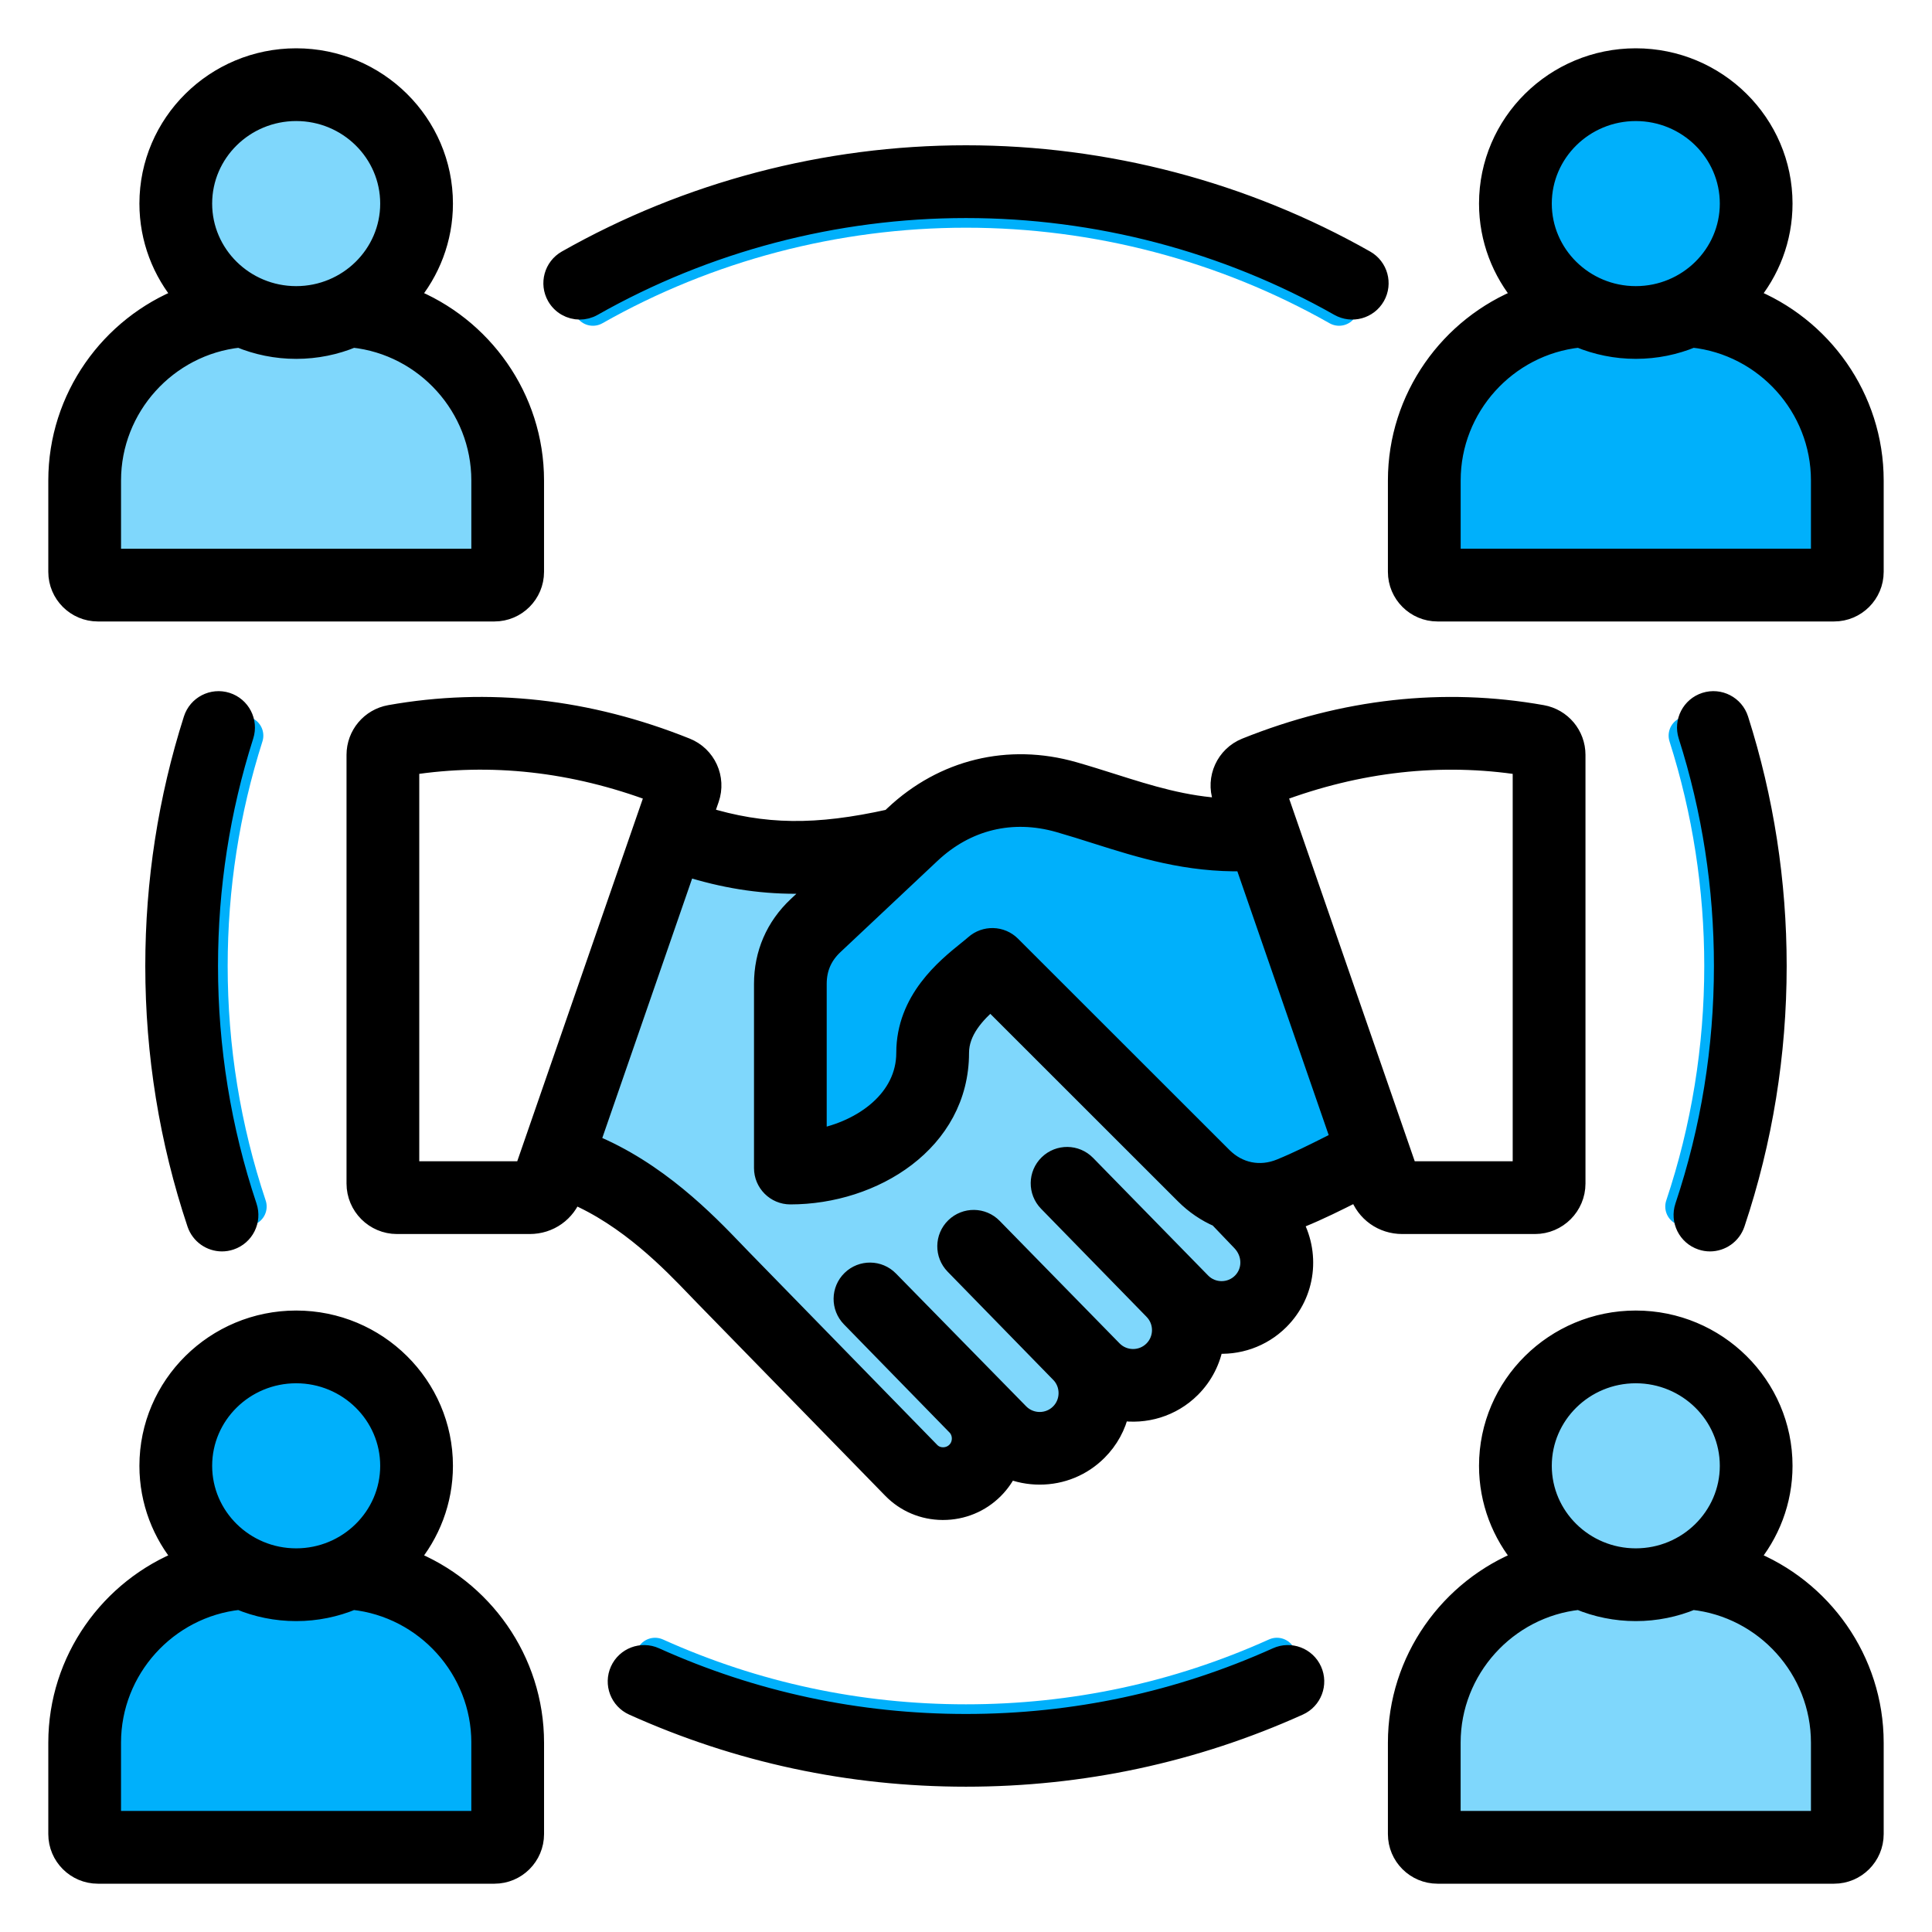 <svg width="100" height="100" viewBox="0 0 100 100" fill="none" xmlns="http://www.w3.org/2000/svg">
<path d="M30.689 15.861C36.547 12.54 43.224 10.786 50 10.786C56.775 10.786 63.453 12.54 69.31 15.861" stroke="#00B0FB" stroke-width="2" stroke-linecap="round"/>
<path d="M66.093 85.77C61.023 88.055 55.608 89.215 49.999 89.215C44.391 89.215 38.976 88.056 33.905 85.771" stroke="#00B0FB" stroke-width="2" stroke-linecap="round"/>
<path d="M87.368 38.076C88.592 41.917 89.212 45.928 89.212 49.999C89.212 54.26 88.533 58.449 87.194 62.451" stroke="#00B0FB" stroke-width="2" stroke-linecap="round"/>
<path d="M12.63 38.076C11.405 41.917 10.784 45.929 10.784 49.999C10.784 54.26 11.463 58.449 12.802 62.451" stroke="#00B0FB" stroke-width="2" stroke-linecap="round"/>
<path d="M15.33 15.31C12.657 15.31 10.481 13.169 10.481 10.538C10.481 7.906 12.657 5.765 15.331 5.765C18.005 5.765 20.18 7.906 20.18 10.538C20.18 13.169 18.003 15.31 15.33 15.31Z" fill="#00B0FB" fill-opacity="0.5"/>
<path d="M24.896 28.902H5.765V24.867C5.765 21.081 8.657 17.892 12.395 17.492C13.298 17.866 14.288 18.075 15.329 18.075C16.37 18.075 17.362 17.867 18.265 17.492C22.004 17.891 24.895 21.081 24.895 24.867L24.896 28.902Z" fill="#00B0FB" fill-opacity="0.5"/>
<path d="M84.668 15.31C81.995 15.31 79.819 13.169 79.819 10.538C79.819 7.906 81.995 5.765 84.668 5.766C87.341 5.766 89.516 7.906 89.516 10.538C89.516 13.169 87.342 15.31 84.668 15.31Z" fill="#00B0FB"/>
<path d="M87.604 17.491C91.342 17.89 94.234 21.08 94.234 24.866L94.234 28.901L75.105 28.901V24.866C75.105 21.08 77.997 17.891 81.734 17.491C82.638 17.865 83.63 18.074 84.669 18.074C85.709 18.074 86.701 17.866 87.604 17.491Z" fill="#00B0FB"/>
<path d="M15.33 80.642C12.657 80.642 10.481 78.501 10.481 75.87C10.481 73.238 12.656 71.098 15.33 71.098C18.004 71.098 20.18 73.238 20.18 75.87C20.18 78.501 18.003 80.642 15.33 80.642Z" fill="#00B0FB"/>
<path d="M18.266 82.824C22.004 83.224 24.896 86.413 24.896 90.199L24.895 90.199L24.895 94.234L5.764 94.234V90.199C5.764 86.413 8.657 83.224 12.394 82.824C13.299 83.199 14.29 83.408 15.33 83.408C16.369 83.408 17.362 83.199 18.266 82.824Z" fill="#00B0FB"/>
<path d="M84.668 80.642C81.995 80.642 79.819 78.501 79.819 75.87C79.819 73.238 81.995 71.097 84.668 71.098C87.341 71.098 89.516 73.238 89.516 75.87C89.516 78.501 87.342 80.642 84.668 80.642Z" fill="#00B0FB" fill-opacity="0.5"/>
<path d="M87.605 82.824C91.343 83.224 94.235 86.413 94.235 90.199L94.234 94.234L75.103 94.234V90.199C75.103 86.413 77.996 83.224 81.733 82.824C82.638 83.199 83.629 83.408 84.668 83.408C85.708 83.408 86.701 83.199 87.605 82.824Z" fill="#00B0FB" fill-opacity="0.5"/>
<path d="M63.066 63.019L64.255 64.262C64.841 64.874 64.85 65.802 64.276 66.379C63.699 66.956 62.761 66.956 62.184 66.379L56.221 60.282C55.688 59.736 54.813 59.725 54.267 60.259C53.72 60.792 53.709 61.667 54.242 62.214L59.683 67.788L59.69 67.794C59.692 67.796 59.693 67.799 59.695 67.801C60.272 68.377 60.271 69.316 59.695 69.893C59.118 70.469 58.179 70.469 57.603 69.893L51.386 63.542C50.853 62.995 49.978 62.985 49.431 63.519C48.885 64.052 48.874 64.927 49.407 65.473L54.848 71.048C54.85 71.05 54.852 71.051 54.854 71.053L54.861 71.059C55.138 71.337 55.291 71.708 55.291 72.106C55.291 72.503 55.138 72.874 54.861 73.152C54.284 73.728 53.345 73.728 52.769 73.151L46.019 66.268C45.486 65.721 44.611 65.711 44.064 66.244C43.517 66.777 43.507 67.652 44.04 68.199L49.481 73.774C49.483 73.776 49.485 73.777 49.487 73.779L49.493 73.785C49.859 74.149 49.858 74.766 49.493 75.131C49.313 75.312 49.07 75.411 48.81 75.411L48.804 75.411C48.66 75.41 48.384 75.374 48.158 75.142L38.391 65.134C38.285 65.024 38.168 64.903 38.043 64.774L38.024 64.753C36.576 63.246 34.023 60.591 30.549 59.179L35.509 44.856C37.444 45.464 39.255 45.762 41.181 45.762C41.624 45.762 42.074 45.745 42.532 45.714L41.268 46.903C40.129 47.973 39.527 49.366 39.527 50.93V60.458C39.527 61.221 40.146 61.84 40.909 61.84C45.21 61.84 49.657 59.093 49.657 54.496C49.657 53.352 50.501 52.453 51.276 51.786L61.328 61.832C61.844 62.349 62.435 62.746 63.066 63.019Z" fill="#00B0FB" fill-opacity="0.5"/>
<path d="M64.4 44.597L69.389 59.003C69.212 59.092 69.032 59.181 68.859 59.268C68.028 59.686 67.17 60.117 66.28 60.48C65.215 60.915 64.095 60.689 63.282 59.876L52.34 48.941C51.822 48.423 50.989 48.399 50.442 48.886C50.35 48.969 50.216 49.077 50.061 49.202L50.06 49.203C48.952 50.097 46.891 51.761 46.891 54.495C46.891 56.872 44.698 58.487 42.29 58.943V50.929C42.29 50.124 42.575 49.466 43.161 48.915L48.18 44.196C50.022 42.465 52.375 41.892 54.805 42.584C55.461 42.772 56.114 42.978 56.747 43.178C59.056 43.91 61.438 44.661 64.4 44.597Z" fill="#00B0FB"/>
<mask id="path-15-outside-1_261_11007" maskUnits="userSpaceOnUse" x="2" y="2" width="96" height="96" fill="black">
<rect fill="white" x="2" y="2" width="96" height="96"/>
<path d="M12.63 38.076C11.405 41.917 10.784 45.929 10.784 49.999C10.784 54.26 11.463 58.449 12.802 62.451C13.045 63.175 12.654 63.958 11.93 64.2C11.784 64.249 11.636 64.273 11.491 64.273C10.912 64.273 10.374 63.907 10.18 63.329C8.747 59.044 8.02 54.559 8.02 49.999C8.02 45.643 8.684 41.35 9.995 37.237C10.227 36.509 11.004 36.108 11.732 36.339C12.46 36.571 12.862 37.349 12.63 38.076ZM30.008 16.041C30.239 16.041 30.473 15.984 30.689 15.861C36.547 12.54 43.224 10.786 49.999 10.786C56.775 10.786 63.453 12.54 69.31 15.861C69.974 16.237 70.818 16.004 71.195 15.34C71.571 14.676 71.338 13.832 70.674 13.455C64.401 9.899 57.252 8.02 49.999 8.02C42.747 8.02 35.598 9.899 29.325 13.455C28.661 13.832 28.428 14.676 28.804 15.34C29.059 15.789 29.527 16.041 30.008 16.041ZM66.093 85.77C61.023 88.055 55.608 89.215 49.999 89.215C44.391 89.215 38.976 88.056 33.906 85.771C33.209 85.457 32.391 85.768 32.078 86.463C31.764 87.16 32.074 87.978 32.77 88.291C38.2 90.738 43.997 91.979 49.999 91.979C56.002 91.979 61.799 90.738 67.229 88.291C67.925 87.978 68.235 87.16 67.921 86.463C67.608 85.767 66.79 85.457 66.093 85.77ZM88.069 64.2C88.214 64.249 88.361 64.273 88.507 64.273C89.085 64.273 89.624 63.907 89.818 63.329C91.252 59.044 91.978 54.559 91.978 49.999C91.978 45.643 91.314 41.35 90.003 37.237C89.771 36.509 88.993 36.107 88.266 36.339C87.538 36.571 87.136 37.349 87.368 38.076C88.593 41.917 89.213 45.928 89.213 49.999C89.213 54.26 88.534 58.449 87.195 62.451C86.954 63.175 87.344 63.958 88.069 64.2ZM3 29.6V24.866C3 20.59 5.688 16.868 9.5 15.377C8.388 14.067 7.716 12.378 7.716 10.537C7.716 6.381 11.132 3 15.33 3C19.527 3 22.944 6.382 22.944 10.537C22.944 12.378 22.272 14.067 21.16 15.377C24.971 16.868 27.659 20.59 27.659 24.866V29.6C27.659 30.74 26.732 31.667 25.592 31.667H5.067C3.927 31.667 3 30.74 3 29.6ZM10.481 10.538C10.481 13.169 12.657 15.31 15.33 15.31C18.003 15.31 20.179 13.169 20.179 10.538C20.179 7.906 18.005 5.765 15.331 5.765C12.657 5.765 10.481 7.906 10.481 10.538ZM5.765 28.902H24.896V24.867C24.896 21.081 22.004 17.891 18.265 17.492C17.362 17.867 16.37 18.075 15.33 18.075C14.289 18.075 13.298 17.866 12.395 17.492C8.657 17.892 5.765 21.081 5.765 24.867V28.902ZM96.999 24.866V29.6C96.999 30.74 96.072 31.667 94.932 31.667H74.405C73.265 31.667 72.338 30.74 72.338 29.6V24.866C72.338 20.59 75.026 16.868 78.838 15.377C77.726 14.067 77.054 12.378 77.054 10.537C77.054 6.381 80.47 3 84.667 3C88.866 3 92.281 6.382 92.281 10.537C92.281 12.378 91.609 14.066 90.497 15.377C94.311 16.868 96.999 20.59 96.999 24.866ZM79.82 10.538C79.82 13.169 81.996 15.31 84.668 15.31C87.342 15.31 89.517 13.169 89.517 10.538C89.517 7.906 87.341 5.766 84.668 5.766C81.996 5.765 79.82 7.906 79.82 10.538ZM94.234 24.866C94.234 21.08 91.342 17.89 87.604 17.491C86.701 17.866 85.709 18.074 84.669 18.074C83.629 18.074 82.638 17.865 81.734 17.491C77.997 17.891 75.104 21.08 75.104 24.866V28.901H94.234V24.866ZM27.66 90.199V94.933C27.66 96.073 26.733 97 25.593 97H5.067C3.927 97 3 96.073 3 94.933V90.199C3 85.923 5.688 82.201 9.5 80.71C8.388 79.4 7.716 77.711 7.716 75.87C7.716 71.713 11.132 68.333 15.33 68.333C19.527 68.333 22.944 71.715 22.944 75.87C22.944 77.711 22.272 79.399 21.16 80.71C24.972 82.201 27.66 85.922 27.66 90.199ZM10.481 75.87C10.481 78.501 12.657 80.642 15.33 80.642C18.003 80.642 20.179 78.501 20.179 75.87C20.179 73.238 18.003 71.098 15.33 71.098C12.656 71.098 10.481 73.238 10.481 75.87ZM24.896 90.199C24.896 86.413 22.004 83.224 18.265 82.824C17.362 83.199 16.369 83.408 15.33 83.408C14.29 83.408 13.298 83.199 12.394 82.824C8.656 83.224 5.764 86.413 5.764 90.199V94.234H24.895V90.199H24.896ZM96.999 90.199V94.933C96.999 96.073 96.072 97 94.932 97H74.405C73.265 97 72.338 96.073 72.338 94.933V90.199C72.338 85.923 75.026 82.201 78.838 80.71C77.726 79.4 77.054 77.711 77.054 75.87C77.054 71.713 80.47 68.333 84.667 68.333C88.866 68.333 92.281 71.715 92.281 75.87C92.281 77.711 91.609 79.399 90.497 80.71C94.311 82.201 96.999 85.922 96.999 90.199ZM79.82 75.87C79.82 78.501 81.996 80.642 84.668 80.642C87.342 80.642 89.517 78.501 89.517 75.87C89.517 73.238 87.341 71.098 84.668 71.098C81.996 71.097 79.82 73.238 79.82 75.87ZM94.234 90.199C94.234 86.413 91.343 83.224 87.604 82.824C86.701 83.199 85.708 83.408 84.668 83.408C83.629 83.408 82.637 83.199 81.732 82.824C77.995 83.224 75.102 86.413 75.102 90.199V94.234H94.234V90.199ZM72.582 63.373C71.562 63.373 70.688 62.75 70.354 61.786L70.302 61.637C70.235 61.671 70.168 61.704 70.1 61.739C69.223 62.179 68.316 62.636 67.325 63.04C67.18 63.1 67.033 63.151 66.886 63.198C67.842 64.844 67.625 66.938 66.233 68.332C65.304 69.26 64.048 69.668 62.833 69.554C62.691 70.394 62.297 71.199 61.651 71.845C60.648 72.848 59.26 73.243 57.956 73.029C57.784 73.81 57.394 74.527 56.816 75.104C56.017 75.904 54.951 76.344 53.815 76.344C53.248 76.344 52.698 76.235 52.19 76.025C52.011 76.408 51.764 76.768 51.448 77.085C50.744 77.789 49.809 78.174 48.811 78.174C48.803 78.174 48.796 78.174 48.787 78.174C47.793 78.168 46.867 77.777 46.179 77.073L36.412 67.064C36.295 66.945 36.168 66.811 36.03 66.668C34.755 65.34 32.515 63.01 29.642 61.795C29.306 62.753 28.434 63.373 27.417 63.373H20.549C19.384 63.373 18.436 62.425 18.436 61.259V39.072C18.436 38.045 19.169 37.171 20.179 36.991C25.274 36.083 30.432 36.657 35.513 38.694C36.562 39.115 37.093 40.281 36.724 41.349L36.414 42.242C39.541 43.209 42.253 43.232 46.077 42.381L46.287 42.184C48.828 39.795 52.208 38.973 55.563 39.928C56.258 40.126 56.931 40.339 57.582 40.545C59.493 41.151 61.324 41.726 63.44 41.823L63.276 41.349C62.907 40.281 63.438 39.115 64.487 38.694C69.567 36.657 74.726 36.084 79.821 36.991C80.831 37.171 81.564 38.046 81.564 39.072V61.259C81.564 62.425 80.616 63.373 79.451 63.373H72.582ZM66.092 41.034L72.871 60.608H78.797V39.623C74.587 38.97 70.318 39.443 66.092 41.034ZM33.907 41.034C29.682 39.443 25.413 38.969 21.201 39.622V60.607H27.128L33.907 41.034ZM64.255 64.262L63.066 63.019C62.434 62.746 61.844 62.349 61.327 61.832L51.276 51.786C50.501 52.453 49.657 53.352 49.657 54.496C49.657 59.093 45.21 61.84 40.909 61.84C40.146 61.84 39.527 61.221 39.527 60.458V50.93C39.527 49.366 40.129 47.973 41.268 46.903L42.532 45.714C42.074 45.745 41.624 45.762 41.181 45.762C39.254 45.762 37.444 45.464 35.509 44.856L30.549 59.179C34.023 60.591 36.576 63.246 38.024 64.753C38.156 64.891 38.279 65.019 38.391 65.134L48.158 75.143C48.384 75.374 48.659 75.41 48.804 75.411C48.806 75.411 48.808 75.411 48.81 75.411C49.07 75.411 49.312 75.312 49.493 75.131C49.858 74.766 49.858 74.149 49.493 73.785C49.491 73.783 49.489 73.781 49.487 73.779C49.485 73.777 49.483 73.776 49.481 73.774L44.04 68.199C43.507 67.652 43.517 66.777 44.064 66.244C44.61 65.711 45.485 65.721 46.019 66.268L52.768 73.152C53.345 73.728 54.284 73.728 54.86 73.152C55.138 72.874 55.291 72.503 55.291 72.106C55.291 71.708 55.138 71.337 54.86 71.059C54.858 71.057 54.856 71.055 54.854 71.053C54.852 71.051 54.85 71.05 54.848 71.048L49.407 65.473C48.874 64.927 48.884 64.052 49.431 63.519C49.978 62.985 50.853 62.995 51.386 63.542L57.602 69.893C58.179 70.469 59.118 70.469 59.694 69.893C60.271 69.316 60.271 68.377 59.694 67.801C59.692 67.799 59.691 67.797 59.689 67.794C59.687 67.792 59.685 67.79 59.683 67.788L54.242 62.214C53.709 61.667 53.719 60.792 54.266 60.259C54.813 59.725 55.688 59.736 56.221 60.282L62.184 66.379C62.76 66.956 63.699 66.956 64.276 66.379C64.85 65.802 64.841 64.874 64.255 64.262ZM69.389 59.003L64.401 44.597C61.439 44.661 59.057 43.91 56.747 43.179C56.115 42.978 55.462 42.772 54.806 42.584C52.375 41.892 50.022 42.465 48.181 44.196L43.161 48.915C42.575 49.466 42.29 50.124 42.29 50.929V58.943C44.698 58.487 46.891 56.872 46.891 54.495C46.891 51.76 48.953 50.096 50.061 49.202C50.216 49.077 50.35 48.969 50.443 48.886C50.99 48.4 51.822 48.423 52.34 48.941L63.282 59.876C64.095 60.689 65.216 60.915 66.28 60.48C67.17 60.117 68.029 59.686 68.859 59.268C69.032 59.181 69.212 59.092 69.389 59.003Z"/>
</mask>
<path d="M12.63 38.076C11.405 41.917 10.784 45.929 10.784 49.999C10.784 54.26 11.463 58.449 12.802 62.451C13.045 63.175 12.654 63.958 11.93 64.2C11.784 64.249 11.636 64.273 11.491 64.273C10.912 64.273 10.374 63.907 10.18 63.329C8.747 59.044 8.02 54.559 8.02 49.999C8.02 45.643 8.684 41.35 9.995 37.237C10.227 36.509 11.004 36.108 11.732 36.339C12.46 36.571 12.862 37.349 12.63 38.076ZM30.008 16.041C30.239 16.041 30.473 15.984 30.689 15.861C36.547 12.54 43.224 10.786 49.999 10.786C56.775 10.786 63.453 12.54 69.31 15.861C69.974 16.237 70.818 16.004 71.195 15.34C71.571 14.676 71.338 13.832 70.674 13.455C64.401 9.899 57.252 8.02 49.999 8.02C42.747 8.02 35.598 9.899 29.325 13.455C28.661 13.832 28.428 14.676 28.804 15.34C29.059 15.789 29.527 16.041 30.008 16.041ZM66.093 85.77C61.023 88.055 55.608 89.215 49.999 89.215C44.391 89.215 38.976 88.056 33.906 85.771C33.209 85.457 32.391 85.768 32.078 86.463C31.764 87.16 32.074 87.978 32.77 88.291C38.2 90.738 43.997 91.979 49.999 91.979C56.002 91.979 61.799 90.738 67.229 88.291C67.925 87.978 68.235 87.16 67.921 86.463C67.608 85.767 66.79 85.457 66.093 85.77ZM88.069 64.2C88.214 64.249 88.361 64.273 88.507 64.273C89.085 64.273 89.624 63.907 89.818 63.329C91.252 59.044 91.978 54.559 91.978 49.999C91.978 45.643 91.314 41.35 90.003 37.237C89.771 36.509 88.993 36.107 88.266 36.339C87.538 36.571 87.136 37.349 87.368 38.076C88.593 41.917 89.213 45.928 89.213 49.999C89.213 54.26 88.534 58.449 87.195 62.451C86.954 63.175 87.344 63.958 88.069 64.2ZM3 29.6V24.866C3 20.59 5.688 16.868 9.5 15.377C8.388 14.067 7.716 12.378 7.716 10.537C7.716 6.381 11.132 3 15.33 3C19.527 3 22.944 6.382 22.944 10.537C22.944 12.378 22.272 14.067 21.16 15.377C24.971 16.868 27.659 20.59 27.659 24.866V29.6C27.659 30.74 26.732 31.667 25.592 31.667H5.067C3.927 31.667 3 30.74 3 29.6ZM10.481 10.538C10.481 13.169 12.657 15.31 15.33 15.31C18.003 15.31 20.179 13.169 20.179 10.538C20.179 7.906 18.005 5.765 15.331 5.765C12.657 5.765 10.481 7.906 10.481 10.538ZM5.765 28.902H24.896V24.867C24.896 21.081 22.004 17.891 18.265 17.492C17.362 17.867 16.37 18.075 15.33 18.075C14.289 18.075 13.298 17.866 12.395 17.492C8.657 17.892 5.765 21.081 5.765 24.867V28.902ZM96.999 24.866V29.6C96.999 30.74 96.072 31.667 94.932 31.667H74.405C73.265 31.667 72.338 30.74 72.338 29.6V24.866C72.338 20.59 75.026 16.868 78.838 15.377C77.726 14.067 77.054 12.378 77.054 10.537C77.054 6.381 80.47 3 84.667 3C88.866 3 92.281 6.382 92.281 10.537C92.281 12.378 91.609 14.066 90.497 15.377C94.311 16.868 96.999 20.59 96.999 24.866ZM79.82 10.538C79.82 13.169 81.996 15.31 84.668 15.31C87.342 15.31 89.517 13.169 89.517 10.538C89.517 7.906 87.341 5.766 84.668 5.766C81.996 5.765 79.82 7.906 79.82 10.538ZM94.234 24.866C94.234 21.08 91.342 17.89 87.604 17.491C86.701 17.866 85.709 18.074 84.669 18.074C83.629 18.074 82.638 17.865 81.734 17.491C77.997 17.891 75.104 21.08 75.104 24.866V28.901H94.234V24.866ZM27.66 90.199V94.933C27.66 96.073 26.733 97 25.593 97H5.067C3.927 97 3 96.073 3 94.933V90.199C3 85.923 5.688 82.201 9.5 80.71C8.388 79.4 7.716 77.711 7.716 75.87C7.716 71.713 11.132 68.333 15.33 68.333C19.527 68.333 22.944 71.715 22.944 75.87C22.944 77.711 22.272 79.399 21.16 80.71C24.972 82.201 27.66 85.922 27.66 90.199ZM10.481 75.87C10.481 78.501 12.657 80.642 15.33 80.642C18.003 80.642 20.179 78.501 20.179 75.87C20.179 73.238 18.003 71.098 15.33 71.098C12.656 71.098 10.481 73.238 10.481 75.87ZM24.896 90.199C24.896 86.413 22.004 83.224 18.265 82.824C17.362 83.199 16.369 83.408 15.33 83.408C14.29 83.408 13.298 83.199 12.394 82.824C8.656 83.224 5.764 86.413 5.764 90.199V94.234H24.895V90.199H24.896ZM96.999 90.199V94.933C96.999 96.073 96.072 97 94.932 97H74.405C73.265 97 72.338 96.073 72.338 94.933V90.199C72.338 85.923 75.026 82.201 78.838 80.71C77.726 79.4 77.054 77.711 77.054 75.87C77.054 71.713 80.47 68.333 84.667 68.333C88.866 68.333 92.281 71.715 92.281 75.87C92.281 77.711 91.609 79.399 90.497 80.71C94.311 82.201 96.999 85.922 96.999 90.199ZM79.82 75.87C79.82 78.501 81.996 80.642 84.668 80.642C87.342 80.642 89.517 78.501 89.517 75.87C89.517 73.238 87.341 71.098 84.668 71.098C81.996 71.097 79.82 73.238 79.82 75.87ZM94.234 90.199C94.234 86.413 91.343 83.224 87.604 82.824C86.701 83.199 85.708 83.408 84.668 83.408C83.629 83.408 82.637 83.199 81.732 82.824C77.995 83.224 75.102 86.413 75.102 90.199V94.234H94.234V90.199ZM72.582 63.373C71.562 63.373 70.688 62.75 70.354 61.786L70.302 61.637C70.235 61.671 70.168 61.704 70.1 61.739C69.223 62.179 68.316 62.636 67.325 63.04C67.18 63.1 67.033 63.151 66.886 63.198C67.842 64.844 67.625 66.938 66.233 68.332C65.304 69.26 64.048 69.668 62.833 69.554C62.691 70.394 62.297 71.199 61.651 71.845C60.648 72.848 59.26 73.243 57.956 73.029C57.784 73.81 57.394 74.527 56.816 75.104C56.017 75.904 54.951 76.344 53.815 76.344C53.248 76.344 52.698 76.235 52.19 76.025C52.011 76.408 51.764 76.768 51.448 77.085C50.744 77.789 49.809 78.174 48.811 78.174C48.803 78.174 48.796 78.174 48.787 78.174C47.793 78.168 46.867 77.777 46.179 77.073L36.412 67.064C36.295 66.945 36.168 66.811 36.03 66.668C34.755 65.34 32.515 63.01 29.642 61.795C29.306 62.753 28.434 63.373 27.417 63.373H20.549C19.384 63.373 18.436 62.425 18.436 61.259V39.072C18.436 38.045 19.169 37.171 20.179 36.991C25.274 36.083 30.432 36.657 35.513 38.694C36.562 39.115 37.093 40.281 36.724 41.349L36.414 42.242C39.541 43.209 42.253 43.232 46.077 42.381L46.287 42.184C48.828 39.795 52.208 38.973 55.563 39.928C56.258 40.126 56.931 40.339 57.582 40.545C59.493 41.151 61.324 41.726 63.44 41.823L63.276 41.349C62.907 40.281 63.438 39.115 64.487 38.694C69.567 36.657 74.726 36.084 79.821 36.991C80.831 37.171 81.564 38.046 81.564 39.072V61.259C81.564 62.425 80.616 63.373 79.451 63.373H72.582ZM66.092 41.034L72.871 60.608H78.797V39.623C74.587 38.97 70.318 39.443 66.092 41.034ZM33.907 41.034C29.682 39.443 25.413 38.969 21.201 39.622V60.607H27.128L33.907 41.034ZM64.255 64.262L63.066 63.019C62.434 62.746 61.844 62.349 61.327 61.832L51.276 51.786C50.501 52.453 49.657 53.352 49.657 54.496C49.657 59.093 45.21 61.84 40.909 61.84C40.146 61.84 39.527 61.221 39.527 60.458V50.93C39.527 49.366 40.129 47.973 41.268 46.903L42.532 45.714C42.074 45.745 41.624 45.762 41.181 45.762C39.254 45.762 37.444 45.464 35.509 44.856L30.549 59.179C34.023 60.591 36.576 63.246 38.024 64.753C38.156 64.891 38.279 65.019 38.391 65.134L48.158 75.143C48.384 75.374 48.659 75.41 48.804 75.411C48.806 75.411 48.808 75.411 48.81 75.411C49.07 75.411 49.312 75.312 49.493 75.131C49.858 74.766 49.858 74.149 49.493 73.785C49.491 73.783 49.489 73.781 49.487 73.779C49.485 73.777 49.483 73.776 49.481 73.774L44.04 68.199C43.507 67.652 43.517 66.777 44.064 66.244C44.61 65.711 45.485 65.721 46.019 66.268L52.768 73.152C53.345 73.728 54.284 73.728 54.86 73.152C55.138 72.874 55.291 72.503 55.291 72.106C55.291 71.708 55.138 71.337 54.86 71.059C54.858 71.057 54.856 71.055 54.854 71.053C54.852 71.051 54.85 71.05 54.848 71.048L49.407 65.473C48.874 64.927 48.884 64.052 49.431 63.519C49.978 62.985 50.853 62.995 51.386 63.542L57.602 69.893C58.179 70.469 59.118 70.469 59.694 69.893C60.271 69.316 60.271 68.377 59.694 67.801C59.692 67.799 59.691 67.797 59.689 67.794C59.687 67.792 59.685 67.79 59.683 67.788L54.242 62.214C53.709 61.667 53.719 60.792 54.266 60.259C54.813 59.725 55.688 59.736 56.221 60.282L62.184 66.379C62.76 66.956 63.699 66.956 64.276 66.379C64.85 65.802 64.841 64.874 64.255 64.262ZM69.389 59.003L64.401 44.597C61.439 44.661 59.057 43.91 56.747 43.179C56.115 42.978 55.462 42.772 54.806 42.584C52.375 41.892 50.022 42.465 48.181 44.196L43.161 48.915C42.575 49.466 42.29 50.124 42.29 50.929V58.943C44.698 58.487 46.891 56.872 46.891 54.495C46.891 51.76 48.953 50.096 50.061 49.202C50.216 49.077 50.35 48.969 50.443 48.886C50.99 48.4 51.822 48.423 52.34 48.941L63.282 59.876C64.095 60.689 65.216 60.915 66.28 60.48C67.17 60.117 68.029 59.686 68.859 59.268C69.032 59.181 69.212 59.092 69.389 59.003Z" fill="black"/>
<path d="M12.63 38.076C11.405 41.917 10.784 45.929 10.784 49.999C10.784 54.26 11.463 58.449 12.802 62.451C13.045 63.175 12.654 63.958 11.93 64.2C11.784 64.249 11.636 64.273 11.491 64.273C10.912 64.273 10.374 63.907 10.18 63.329C8.747 59.044 8.02 54.559 8.02 49.999C8.02 45.643 8.684 41.35 9.995 37.237C10.227 36.509 11.004 36.108 11.732 36.339C12.46 36.571 12.862 37.349 12.63 38.076ZM30.008 16.041C30.239 16.041 30.473 15.984 30.689 15.861C36.547 12.54 43.224 10.786 49.999 10.786C56.775 10.786 63.453 12.54 69.31 15.861C69.974 16.237 70.818 16.004 71.195 15.34C71.571 14.676 71.338 13.832 70.674 13.455C64.401 9.899 57.252 8.02 49.999 8.02C42.747 8.02 35.598 9.899 29.325 13.455C28.661 13.832 28.428 14.676 28.804 15.34C29.059 15.789 29.527 16.041 30.008 16.041ZM66.093 85.77C61.023 88.055 55.608 89.215 49.999 89.215C44.391 89.215 38.976 88.056 33.906 85.771C33.209 85.457 32.391 85.768 32.078 86.463C31.764 87.16 32.074 87.978 32.77 88.291C38.2 90.738 43.997 91.979 49.999 91.979C56.002 91.979 61.799 90.738 67.229 88.291C67.925 87.978 68.235 87.16 67.921 86.463C67.608 85.767 66.79 85.457 66.093 85.77ZM88.069 64.2C88.214 64.249 88.361 64.273 88.507 64.273C89.085 64.273 89.624 63.907 89.818 63.329C91.252 59.044 91.978 54.559 91.978 49.999C91.978 45.643 91.314 41.35 90.003 37.237C89.771 36.509 88.993 36.107 88.266 36.339C87.538 36.571 87.136 37.349 87.368 38.076C88.593 41.917 89.213 45.928 89.213 49.999C89.213 54.26 88.534 58.449 87.195 62.451C86.954 63.175 87.344 63.958 88.069 64.2ZM3 29.6V24.866C3 20.59 5.688 16.868 9.5 15.377C8.388 14.067 7.716 12.378 7.716 10.537C7.716 6.381 11.132 3 15.33 3C19.527 3 22.944 6.382 22.944 10.537C22.944 12.378 22.272 14.067 21.16 15.377C24.971 16.868 27.659 20.59 27.659 24.866V29.6C27.659 30.74 26.732 31.667 25.592 31.667H5.067C3.927 31.667 3 30.74 3 29.6ZM10.481 10.538C10.481 13.169 12.657 15.31 15.33 15.31C18.003 15.31 20.179 13.169 20.179 10.538C20.179 7.906 18.005 5.765 15.331 5.765C12.657 5.765 10.481 7.906 10.481 10.538ZM5.765 28.902H24.896V24.867C24.896 21.081 22.004 17.891 18.265 17.492C17.362 17.867 16.37 18.075 15.33 18.075C14.289 18.075 13.298 17.866 12.395 17.492C8.657 17.892 5.765 21.081 5.765 24.867V28.902ZM96.999 24.866V29.6C96.999 30.74 96.072 31.667 94.932 31.667H74.405C73.265 31.667 72.338 30.74 72.338 29.6V24.866C72.338 20.59 75.026 16.868 78.838 15.377C77.726 14.067 77.054 12.378 77.054 10.537C77.054 6.381 80.47 3 84.667 3C88.866 3 92.281 6.382 92.281 10.537C92.281 12.378 91.609 14.066 90.497 15.377C94.311 16.868 96.999 20.59 96.999 24.866ZM79.82 10.538C79.82 13.169 81.996 15.31 84.668 15.31C87.342 15.31 89.517 13.169 89.517 10.538C89.517 7.906 87.341 5.766 84.668 5.766C81.996 5.765 79.82 7.906 79.82 10.538ZM94.234 24.866C94.234 21.08 91.342 17.89 87.604 17.491C86.701 17.866 85.709 18.074 84.669 18.074C83.629 18.074 82.638 17.865 81.734 17.491C77.997 17.891 75.104 21.08 75.104 24.866V28.901H94.234V24.866ZM27.66 90.199V94.933C27.66 96.073 26.733 97 25.593 97H5.067C3.927 97 3 96.073 3 94.933V90.199C3 85.923 5.688 82.201 9.5 80.71C8.388 79.4 7.716 77.711 7.716 75.87C7.716 71.713 11.132 68.333 15.33 68.333C19.527 68.333 22.944 71.715 22.944 75.87C22.944 77.711 22.272 79.399 21.16 80.71C24.972 82.201 27.66 85.922 27.66 90.199ZM10.481 75.87C10.481 78.501 12.657 80.642 15.33 80.642C18.003 80.642 20.179 78.501 20.179 75.87C20.179 73.238 18.003 71.098 15.33 71.098C12.656 71.098 10.481 73.238 10.481 75.87ZM24.896 90.199C24.896 86.413 22.004 83.224 18.265 82.824C17.362 83.199 16.369 83.408 15.33 83.408C14.29 83.408 13.298 83.199 12.394 82.824C8.656 83.224 5.764 86.413 5.764 90.199V94.234H24.895V90.199H24.896ZM96.999 90.199V94.933C96.999 96.073 96.072 97 94.932 97H74.405C73.265 97 72.338 96.073 72.338 94.933V90.199C72.338 85.923 75.026 82.201 78.838 80.71C77.726 79.4 77.054 77.711 77.054 75.87C77.054 71.713 80.47 68.333 84.667 68.333C88.866 68.333 92.281 71.715 92.281 75.87C92.281 77.711 91.609 79.399 90.497 80.71C94.311 82.201 96.999 85.922 96.999 90.199ZM79.82 75.87C79.82 78.501 81.996 80.642 84.668 80.642C87.342 80.642 89.517 78.501 89.517 75.87C89.517 73.238 87.341 71.098 84.668 71.098C81.996 71.097 79.82 73.238 79.82 75.87ZM94.234 90.199C94.234 86.413 91.343 83.224 87.604 82.824C86.701 83.199 85.708 83.408 84.668 83.408C83.629 83.408 82.637 83.199 81.732 82.824C77.995 83.224 75.102 86.413 75.102 90.199V94.234H94.234V90.199ZM72.582 63.373C71.562 63.373 70.688 62.75 70.354 61.786L70.302 61.637C70.235 61.671 70.168 61.704 70.1 61.739C69.223 62.179 68.316 62.636 67.325 63.04C67.18 63.1 67.033 63.151 66.886 63.198C67.842 64.844 67.625 66.938 66.233 68.332C65.304 69.26 64.048 69.668 62.833 69.554C62.691 70.394 62.297 71.199 61.651 71.845C60.648 72.848 59.26 73.243 57.956 73.029C57.784 73.81 57.394 74.527 56.816 75.104C56.017 75.904 54.951 76.344 53.815 76.344C53.248 76.344 52.698 76.235 52.19 76.025C52.011 76.408 51.764 76.768 51.448 77.085C50.744 77.789 49.809 78.174 48.811 78.174C48.803 78.174 48.796 78.174 48.787 78.174C47.793 78.168 46.867 77.777 46.179 77.073L36.412 67.064C36.295 66.945 36.168 66.811 36.03 66.668C34.755 65.34 32.515 63.01 29.642 61.795C29.306 62.753 28.434 63.373 27.417 63.373H20.549C19.384 63.373 18.436 62.425 18.436 61.259V39.072C18.436 38.045 19.169 37.171 20.179 36.991C25.274 36.083 30.432 36.657 35.513 38.694C36.562 39.115 37.093 40.281 36.724 41.349L36.414 42.242C39.541 43.209 42.253 43.232 46.077 42.381L46.287 42.184C48.828 39.795 52.208 38.973 55.563 39.928C56.258 40.126 56.931 40.339 57.582 40.545C59.493 41.151 61.324 41.726 63.44 41.823L63.276 41.349C62.907 40.281 63.438 39.115 64.487 38.694C69.567 36.657 74.726 36.084 79.821 36.991C80.831 37.171 81.564 38.046 81.564 39.072V61.259C81.564 62.425 80.616 63.373 79.451 63.373H72.582ZM66.092 41.034L72.871 60.608H78.797V39.623C74.587 38.97 70.318 39.443 66.092 41.034ZM33.907 41.034C29.682 39.443 25.413 38.969 21.201 39.622V60.607H27.128L33.907 41.034ZM64.255 64.262L63.066 63.019C62.434 62.746 61.844 62.349 61.327 61.832L51.276 51.786C50.501 52.453 49.657 53.352 49.657 54.496C49.657 59.093 45.21 61.84 40.909 61.84C40.146 61.84 39.527 61.221 39.527 60.458V50.93C39.527 49.366 40.129 47.973 41.268 46.903L42.532 45.714C42.074 45.745 41.624 45.762 41.181 45.762C39.254 45.762 37.444 45.464 35.509 44.856L30.549 59.179C34.023 60.591 36.576 63.246 38.024 64.753C38.156 64.891 38.279 65.019 38.391 65.134L48.158 75.143C48.384 75.374 48.659 75.41 48.804 75.411C48.806 75.411 48.808 75.411 48.81 75.411C49.07 75.411 49.312 75.312 49.493 75.131C49.858 74.766 49.858 74.149 49.493 73.785C49.491 73.783 49.489 73.781 49.487 73.779C49.485 73.777 49.483 73.776 49.481 73.774L44.04 68.199C43.507 67.652 43.517 66.777 44.064 66.244C44.61 65.711 45.485 65.721 46.019 66.268L52.768 73.152C53.345 73.728 54.284 73.728 54.86 73.152C55.138 72.874 55.291 72.503 55.291 72.106C55.291 71.708 55.138 71.337 54.86 71.059C54.858 71.057 54.856 71.055 54.854 71.053C54.852 71.051 54.85 71.05 54.848 71.048L49.407 65.473C48.874 64.927 48.884 64.052 49.431 63.519C49.978 62.985 50.853 62.995 51.386 63.542L57.602 69.893C58.179 70.469 59.118 70.469 59.694 69.893C60.271 69.316 60.271 68.377 59.694 67.801C59.692 67.799 59.691 67.797 59.689 67.794C59.687 67.792 59.685 67.79 59.683 67.788L54.242 62.214C53.709 61.667 53.719 60.792 54.266 60.259C54.813 59.725 55.688 59.736 56.221 60.282L62.184 66.379C62.76 66.956 63.699 66.956 64.276 66.379C64.85 65.802 64.841 64.874 64.255 64.262ZM69.389 59.003L64.401 44.597C61.439 44.661 59.057 43.91 56.747 43.179C56.115 42.978 55.462 42.772 54.806 42.584C52.375 41.892 50.022 42.465 48.181 44.196L43.161 48.915C42.575 49.466 42.29 50.124 42.29 50.929V58.943C44.698 58.487 46.891 56.872 46.891 54.495C46.891 51.76 48.953 50.096 50.061 49.202C50.216 49.077 50.35 48.969 50.443 48.886C50.99 48.4 51.822 48.423 52.34 48.941L63.282 59.876C64.095 60.689 65.216 60.915 66.28 60.48C67.17 60.117 68.029 59.686 68.859 59.268C69.032 59.181 69.212 59.092 69.389 59.003Z" stroke="black" mask="url(#path-15-outside-1_261_11007)"/>
</svg>
